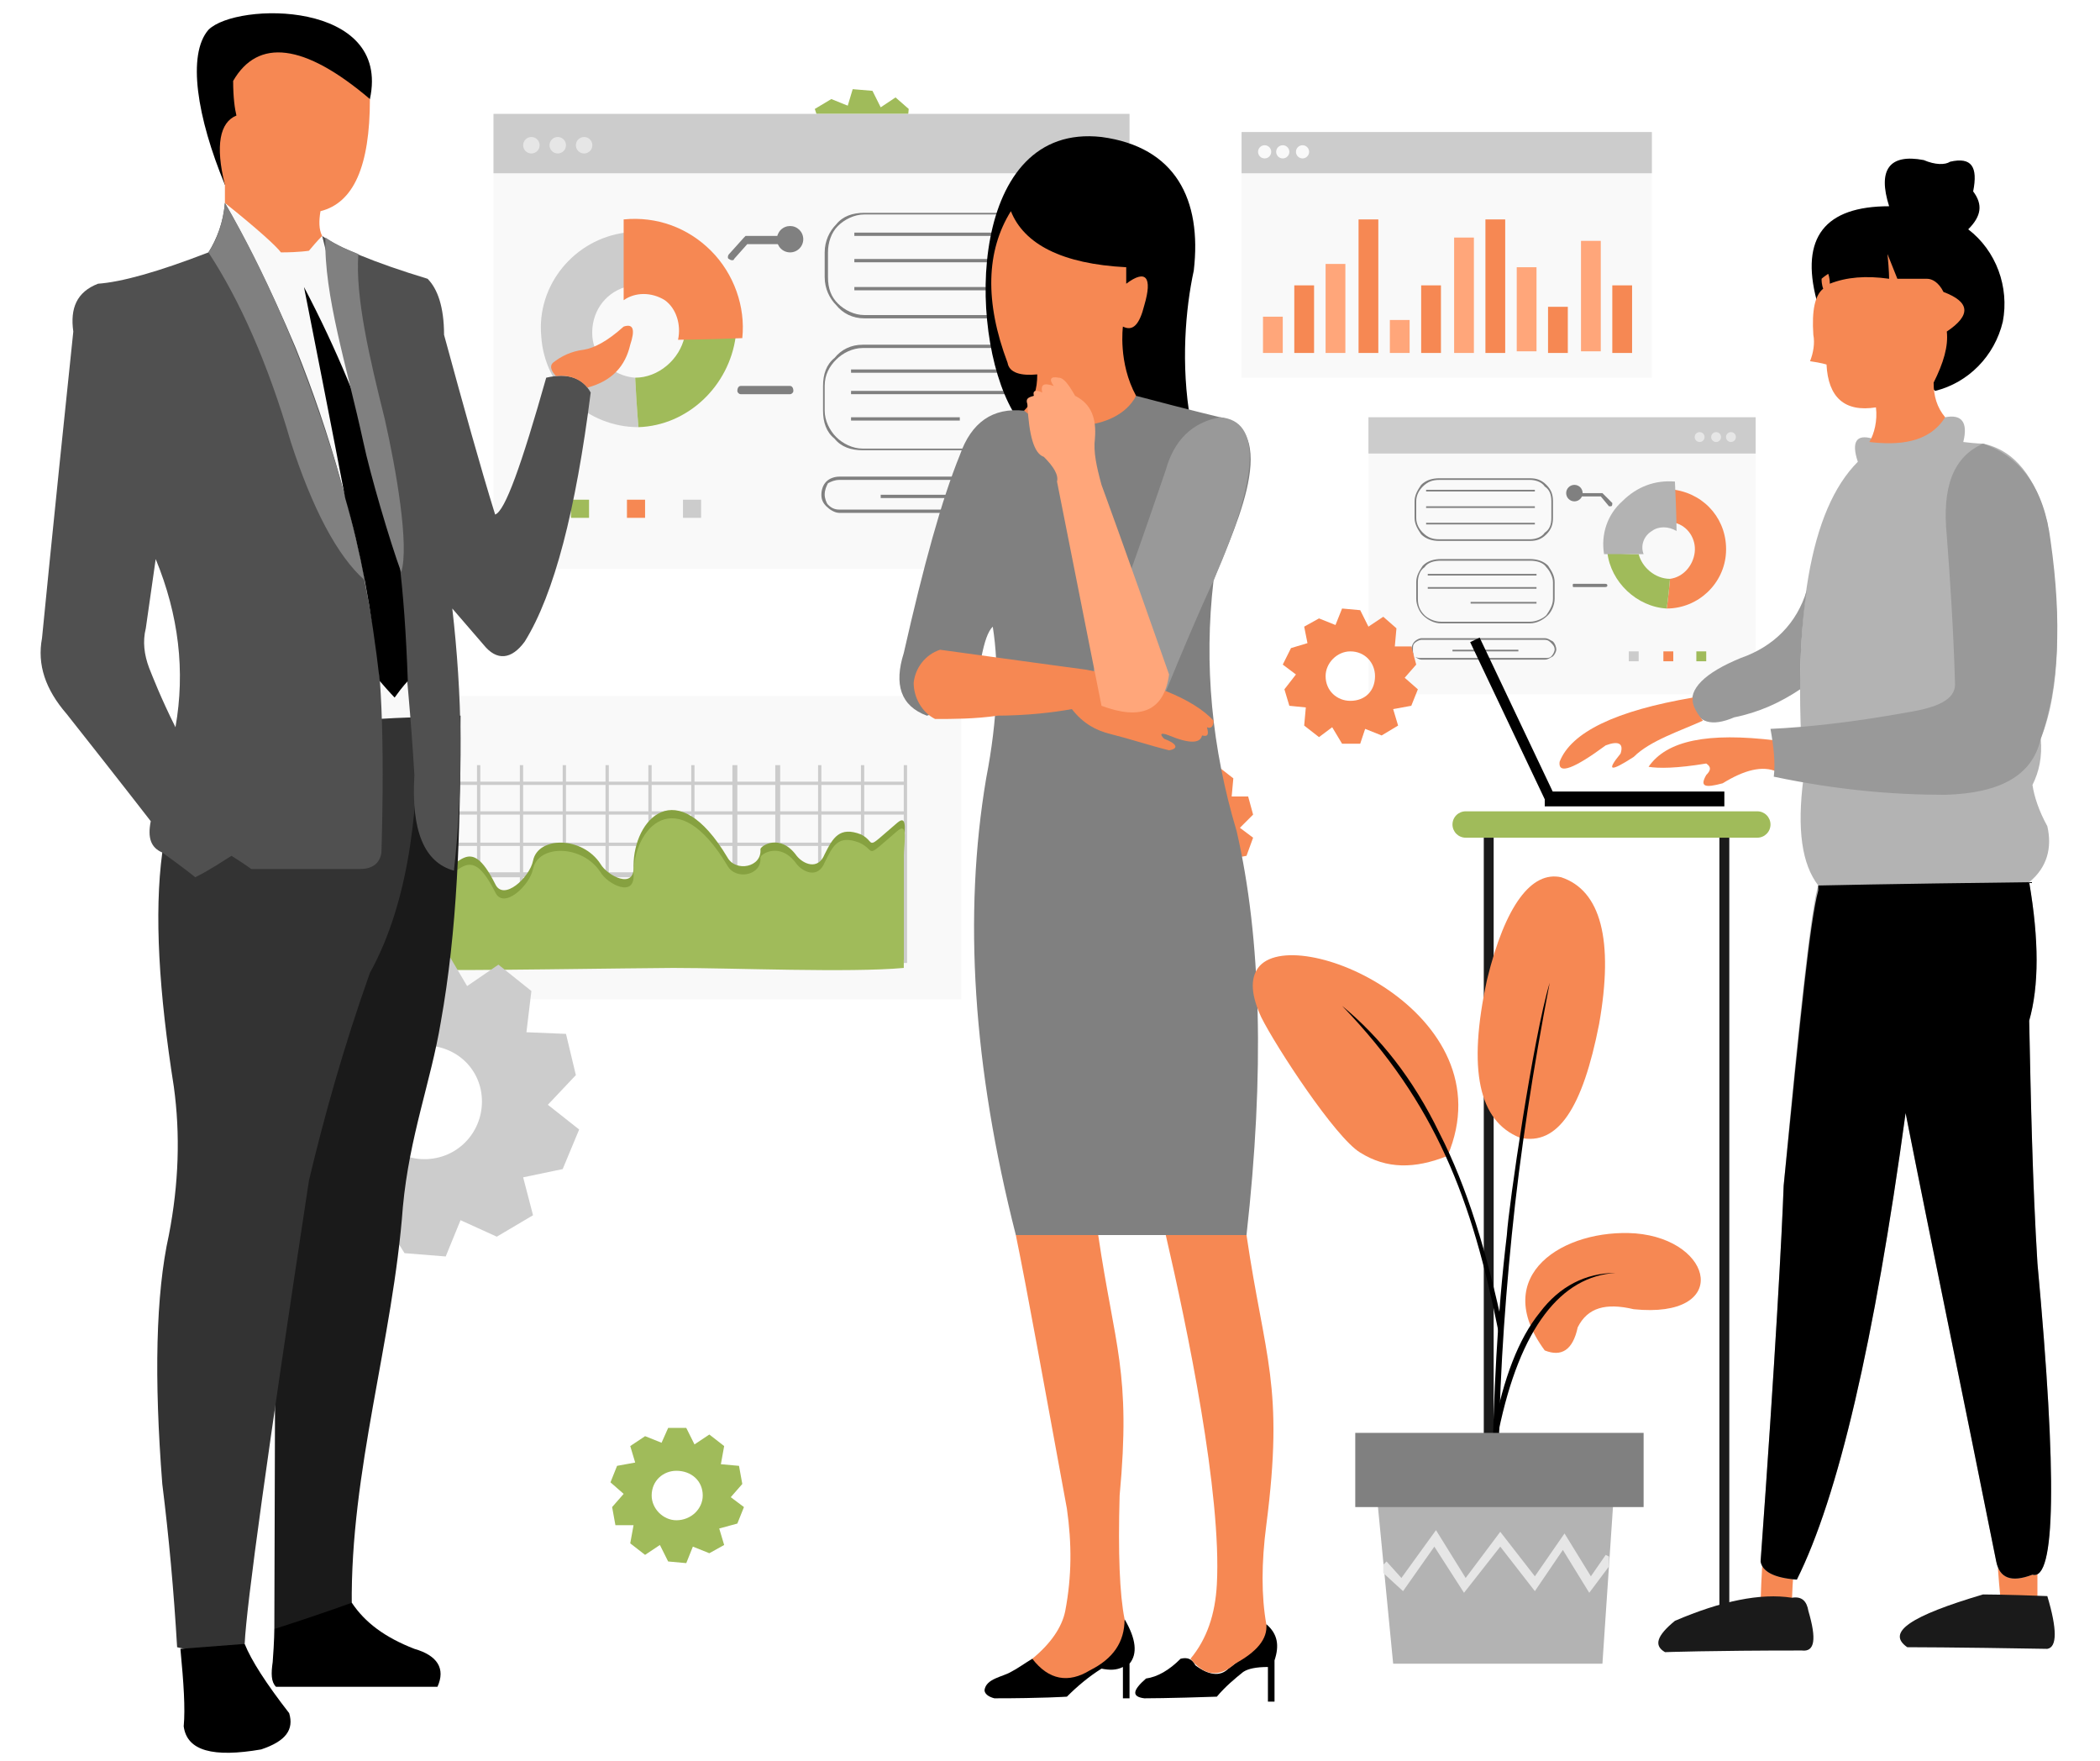 <svg xmlns="http://www.w3.org/2000/svg" xmlns:xlink="http://www.w3.org/1999/xlink" width="940" zoomAndPan="magnify" viewBox="0 0 705 591" height="788" preserveAspectRatio="xMidYMid meet" version="1.0"><path fill="#f9f9f9" d="M 129.715 233.574 L 322.77 233.574 L 322.77 335.398 L 129.715 335.398 Z M 129.715 233.574 " fill-opacity="1" fill-rule="evenodd"/><path fill="#cccccc" d="M 147.414 256.816 L 145.758 256.816 L 145.758 323.223 L 147.414 323.223 L 147.414 314.922 L 160.137 314.922 L 160.137 323.223 L 161.246 323.223 L 161.246 314.922 L 174.52 314.922 L 174.52 323.223 L 175.629 323.223 L 175.629 314.922 L 188.902 314.922 L 188.902 323.223 L 190.012 323.223 L 190.012 314.922 L 203.285 314.922 L 203.285 323.223 L 204.391 323.223 L 204.391 314.922 L 217.668 314.922 L 217.668 323.223 L 218.773 323.223 L 218.773 314.922 L 232.051 314.922 L 232.051 323.223 L 233.156 323.223 L 233.156 314.922 L 245.879 314.922 L 245.879 323.223 L 247.539 323.223 L 247.539 314.922 L 260.262 314.922 L 260.262 323.223 L 261.922 323.223 L 261.922 314.922 L 274.645 314.922 L 274.645 323.223 L 275.75 323.223 L 275.75 314.922 L 289.027 314.922 L 289.027 323.223 L 290.133 323.223 L 290.133 314.922 L 303.41 314.922 L 303.41 323.223 L 304.516 323.223 L 304.516 256.816 L 303.41 256.816 L 303.41 262.352 L 290.133 262.352 L 290.133 256.816 L 289.027 256.816 L 289.027 262.352 L 275.75 262.352 L 275.75 256.816 L 274.645 256.816 L 274.645 262.352 L 261.922 262.352 L 261.922 256.816 L 260.262 256.816 L 260.262 262.352 L 247.539 262.352 L 247.539 256.816 L 245.879 256.816 L 245.879 262.352 L 233.156 262.352 L 233.156 256.816 L 232.051 256.816 L 232.051 262.352 L 218.773 262.352 L 218.773 256.816 L 217.668 256.816 L 217.668 262.352 L 204.391 262.352 L 204.391 256.816 L 203.285 256.816 L 203.285 262.352 L 190.012 262.352 L 190.012 256.816 L 188.902 256.816 L 188.902 262.352 L 175.629 262.352 L 175.629 256.816 L 174.52 256.816 L 174.52 262.352 L 161.246 262.352 L 161.246 256.816 L 160.137 256.816 L 160.137 262.352 L 147.414 262.352 Z M 147.414 313.816 L 147.414 304.41 L 160.137 304.41 L 160.137 313.816 Z M 161.246 313.816 L 161.246 304.41 L 174.52 304.41 L 174.52 313.816 Z M 175.629 313.816 L 175.629 304.41 L 188.902 304.41 L 188.902 313.816 Z M 190.012 313.816 L 190.012 304.41 L 203.285 304.41 L 203.285 313.816 Z M 204.391 313.816 L 204.391 304.41 L 217.668 304.41 L 217.668 313.816 Z M 218.773 313.816 L 218.773 304.41 L 232.051 304.41 L 232.051 313.816 Z M 233.156 313.816 L 233.156 304.41 L 245.879 304.41 L 245.879 313.816 Z M 247.539 313.816 L 247.539 304.41 L 260.262 304.41 L 260.262 313.816 Z M 261.922 313.816 L 261.922 304.41 L 274.645 304.41 L 274.645 313.816 Z M 275.75 313.816 L 275.75 304.41 L 289.027 304.41 L 289.027 313.816 Z M 290.133 313.816 L 290.133 304.41 L 303.41 304.41 L 303.41 313.816 Z M 147.414 303.301 L 147.414 294.449 L 160.137 294.449 L 160.137 303.301 Z M 161.246 303.301 L 161.246 294.449 L 174.52 294.449 L 174.52 303.301 Z M 175.629 303.301 L 175.629 294.449 L 188.902 294.449 L 188.902 303.301 Z M 190.012 303.301 L 190.012 294.449 L 203.285 294.449 L 203.285 303.301 Z M 204.391 303.301 L 204.391 294.449 L 217.668 294.449 L 217.668 303.301 Z M 218.773 303.301 L 218.773 294.449 L 232.051 294.449 L 232.051 303.301 Z M 233.156 303.301 L 233.156 294.449 L 245.879 294.449 L 245.879 303.301 Z M 247.539 303.301 L 247.539 294.449 L 260.262 294.449 L 260.262 303.301 Z M 261.922 303.301 L 261.922 294.449 L 274.645 294.449 L 274.645 303.301 Z M 275.75 303.301 L 275.75 294.449 L 289.027 294.449 L 289.027 303.301 Z M 290.133 303.301 L 290.133 294.449 L 303.41 294.449 L 303.41 303.301 Z M 147.414 292.789 L 147.414 283.934 L 160.137 283.934 L 160.137 292.789 Z M 161.246 292.789 L 161.246 283.934 L 174.52 283.934 L 174.52 292.789 Z M 175.629 292.789 L 175.629 283.934 L 188.902 283.934 L 188.902 292.789 Z M 190.012 292.789 L 190.012 283.934 L 203.285 283.934 L 203.285 292.789 Z M 204.391 292.789 L 204.391 283.934 L 217.668 283.934 L 217.668 292.789 Z M 218.773 292.789 L 218.773 283.934 L 232.051 283.934 L 232.051 292.789 Z M 233.156 292.789 L 233.156 283.934 L 245.879 283.934 L 245.879 292.789 Z M 247.539 292.789 L 247.539 283.934 L 260.262 283.934 L 260.262 292.789 Z M 261.922 292.789 L 261.922 283.934 L 274.645 283.934 L 274.645 292.789 Z M 275.75 292.789 L 275.75 283.934 L 289.027 283.934 L 289.027 292.789 Z M 290.133 292.789 L 290.133 283.934 L 303.41 283.934 L 303.41 292.789 Z M 147.414 282.828 L 147.414 273.418 L 160.137 273.418 L 160.137 282.828 Z M 161.246 282.828 L 161.246 273.418 L 174.52 273.418 L 174.52 282.828 Z M 175.629 282.828 L 175.629 273.418 L 188.902 273.418 L 188.902 282.828 Z M 190.012 282.828 L 190.012 273.418 L 203.285 273.418 L 203.285 282.828 Z M 204.391 282.828 L 204.391 273.418 L 217.668 273.418 L 217.668 282.828 Z M 218.773 282.828 L 218.773 273.418 L 232.051 273.418 L 232.051 282.828 Z M 233.156 282.828 L 233.156 273.418 L 245.879 273.418 L 245.879 282.828 Z M 247.539 282.828 L 247.539 273.418 L 260.262 273.418 L 260.262 282.828 Z M 261.922 282.828 L 261.922 273.418 L 274.645 273.418 L 274.645 282.828 Z M 275.75 282.828 L 275.75 273.418 L 289.027 273.418 L 289.027 282.828 Z M 290.133 282.828 L 290.133 273.418 L 303.41 273.418 L 303.41 282.828 Z M 147.414 272.312 L 147.414 263.457 L 160.137 263.457 L 160.137 272.312 Z M 161.246 272.312 L 161.246 263.457 L 174.52 263.457 L 174.52 272.312 Z M 175.629 272.312 L 175.629 263.457 L 188.902 263.457 L 188.902 272.312 Z M 190.008 272.312 L 190.008 263.457 L 203.285 263.457 L 203.285 272.312 Z M 204.391 272.312 L 204.391 263.457 L 217.668 263.457 L 217.668 272.312 Z M 218.773 272.312 L 218.773 263.457 L 232.051 263.457 L 232.051 272.312 Z M 233.156 272.312 L 233.156 263.457 L 245.879 263.457 L 245.879 272.312 Z M 247.539 272.312 L 247.539 263.457 L 260.262 263.457 L 260.262 272.312 Z M 261.922 272.312 L 261.922 263.457 L 274.645 263.457 L 274.645 272.312 Z M 275.75 272.312 L 275.75 263.457 L 289.027 263.457 L 289.027 272.312 Z M 290.133 272.312 L 290.133 263.457 L 303.41 263.457 L 303.41 272.312 Z M 290.133 272.312 " fill-opacity="1" fill-rule="evenodd"/><path fill="#86a140" d="M 146.309 292.789 C 154.055 292.234 157.371 278.953 166.223 296.66 C 168.988 302.75 177.84 294.449 178.945 288.914 C 180.605 280.613 195.543 280.613 201.625 290.02 C 203.84 293.895 213.242 298.875 212.691 290.574 C 212.691 275.078 227.074 259.031 244.223 287.809 C 246.988 292.789 255.836 291.129 255.285 285.039 C 255.285 283.934 261.922 279.508 267.453 287.254 C 269.668 290.02 274.645 292.234 276.859 286.699 C 279.625 281.168 281.836 277.293 289.027 280.059 C 294.559 282.828 289.582 286.148 301.199 276.188 C 305.07 272.867 303.41 280.059 303.41 285.039 C 303.41 287.809 303.41 321.562 303.41 322.117 C 285.156 323.777 246.434 322.117 225.965 322.117 C 216.562 322.117 146.309 323.223 146.309 322.672 C 146.309 315.477 146.309 306.07 146.309 292.789 Z M 146.309 292.789 " fill-opacity="1" fill-rule="evenodd"/><path fill="#a0bb5a" d="M 146.309 295.555 C 154.055 295 157.371 281.719 166.223 299.43 C 168.988 305.516 177.84 297.215 178.945 291.68 C 180.605 283.379 195.543 283.379 201.625 292.789 C 203.84 296.66 213.242 301.641 212.691 293.34 C 212.691 277.848 227.074 261.797 244.223 290.574 C 246.988 295.555 255.836 293.895 255.285 287.809 C 255.285 286.699 261.922 282.273 267.453 290.02 C 269.668 292.789 274.645 295 276.859 289.469 C 279.625 283.934 281.285 280.059 288.477 282.828 C 294.559 285.594 289.582 288.914 301.199 278.953 C 305.07 275.633 303.41 282.828 303.41 287.809 C 303.41 290.574 303.41 324.332 303.41 324.883 C 285.156 326.543 246.434 324.883 225.965 324.883 C 216.562 324.883 146.309 325.992 146.309 325.438 C 146.309 318.242 146.309 308.836 146.309 295.555 Z M 146.309 295.555 " fill-opacity="1" fill-rule="evenodd"/><path fill="#a0bb5a" d="M 292.898 30.484 L 295.664 36.02 L 300.645 32.699 L 305.07 36.57 L 304.516 42.66 L 310.047 42.66 L 311.707 48.746 L 307.836 53.172 L 312.262 57.047 L 310.047 62.582 L 303.965 63.688 L 305.625 69.223 L 300.09 72.543 L 294.559 70.328 L 292.898 75.309 L 286.262 75.309 L 283.496 69.773 L 278.52 73.094 L 274.094 69.223 L 274.645 63.133 L 269.113 62.582 L 267.453 57.047 L 271.328 52.066 L 266.902 48.746 L 269.113 43.211 L 275.199 41.551 L 273.539 36.57 L 279.07 33.25 L 284.602 35.465 L 286.262 29.93 Z M 289.582 44.32 C 294.008 44.32 297.879 48.191 297.879 52.621 C 297.879 57.602 294.008 61.473 289.582 61.473 C 285.156 61.473 281.285 57.602 281.285 52.621 C 281.285 48.191 285.156 44.32 289.582 44.32 Z M 289.582 44.32 " fill-opacity="1" fill-rule="evenodd"/><path fill="#a0bb5a" d="M 230.391 479.277 L 233.156 484.812 L 238.137 481.492 L 243.113 485.363 L 242.008 491.453 L 248.094 492.004 L 249.199 498.094 L 245.328 502.52 L 249.754 505.84 L 247.539 511.375 L 241.453 513.035 L 243.113 518.566 L 238.137 521.336 L 232.605 519.121 L 230.391 524.656 L 224.305 524.102 L 221.539 518.566 L 216.562 521.887 L 211.582 518.016 L 212.691 511.926 L 206.605 511.926 L 205.5 505.84 L 209.371 501.414 L 204.945 497.539 L 207.16 492.004 L 213.242 490.898 L 211.582 485.363 L 216.562 482.043 L 222.094 484.258 L 224.309 479.277 Z M 227.074 493.664 C 232.051 493.664 235.922 496.984 235.922 501.965 C 235.922 506.395 232.051 510.266 227.074 510.266 C 222.648 510.266 218.773 506.395 218.773 501.965 C 218.773 496.984 222.648 493.664 227.074 493.664 Z M 227.074 493.664 " fill-opacity="1" fill-rule="evenodd"/><path fill="#f9f9f9" d="M 459.406 140.055 L 589.402 140.055 L 589.402 233.023 L 459.406 233.023 Z M 459.406 140.055 " fill-opacity="1" fill-rule="evenodd"/><path fill="#cccccc" d="M 459.406 140.055 L 589.402 140.055 L 589.402 152.227 L 459.406 152.227 Z M 459.406 140.055 " fill-opacity="1" fill-rule="evenodd"/><path fill="#e6e6e6" d="M 582.762 146.695 C 582.762 146.914 582.719 147.125 582.637 147.328 C 582.551 147.531 582.434 147.711 582.277 147.867 C 582.121 148.023 581.941 148.145 581.738 148.227 C 581.535 148.312 581.324 148.355 581.102 148.355 C 580.883 148.355 580.672 148.312 580.469 148.227 C 580.266 148.145 580.086 148.023 579.93 147.867 C 579.773 147.711 579.652 147.531 579.57 147.328 C 579.484 147.125 579.445 146.914 579.445 146.695 C 579.445 146.473 579.484 146.262 579.57 146.059 C 579.652 145.855 579.773 145.676 579.93 145.52 C 580.086 145.363 580.266 145.246 580.469 145.16 C 580.672 145.078 580.883 145.035 581.102 145.035 C 581.324 145.035 581.535 145.078 581.738 145.16 C 581.941 145.246 582.121 145.363 582.277 145.52 C 582.434 145.676 582.551 145.855 582.637 146.059 C 582.719 146.262 582.762 146.473 582.762 146.695 Z M 582.762 146.695 " fill-opacity="1" fill-rule="nonzero"/><path fill="#e6e6e6" d="M 577.785 146.695 C 577.785 146.914 577.742 147.125 577.656 147.328 C 577.574 147.531 577.453 147.711 577.297 147.867 C 577.141 148.023 576.965 148.145 576.758 148.227 C 576.555 148.312 576.344 148.355 576.125 148.355 C 575.906 148.355 575.691 148.312 575.488 148.227 C 575.285 148.145 575.105 148.023 574.949 147.867 C 574.797 147.711 574.676 147.531 574.59 147.328 C 574.508 147.125 574.465 146.914 574.465 146.695 C 574.465 146.473 574.508 146.262 574.59 146.059 C 574.676 145.855 574.797 145.676 574.949 145.52 C 575.105 145.363 575.285 145.246 575.488 145.16 C 575.691 145.078 575.906 145.035 576.125 145.035 C 576.344 145.035 576.555 145.078 576.758 145.16 C 576.965 145.246 577.141 145.363 577.297 145.52 C 577.453 145.676 577.574 145.855 577.656 146.059 C 577.742 146.262 577.785 146.473 577.785 146.695 Z M 577.785 146.695 " fill-opacity="1" fill-rule="nonzero"/><path fill="#e6e6e6" d="M 572.254 146.695 C 572.254 146.914 572.211 147.125 572.125 147.328 C 572.043 147.531 571.922 147.711 571.766 147.867 C 571.609 148.023 571.43 148.145 571.227 148.227 C 571.023 148.312 570.812 148.355 570.594 148.355 C 570.371 148.355 570.16 148.312 569.957 148.227 C 569.754 148.145 569.574 148.023 569.418 147.867 C 569.266 147.711 569.145 147.531 569.059 147.328 C 568.977 147.125 568.934 146.914 568.934 146.695 C 568.934 146.473 568.977 146.262 569.059 146.059 C 569.145 145.855 569.266 145.676 569.418 145.52 C 569.574 145.363 569.754 145.246 569.957 145.16 C 570.16 145.078 570.371 145.035 570.594 145.035 C 570.812 145.035 571.023 145.078 571.227 145.16 C 571.43 145.246 571.609 145.363 571.766 145.52 C 571.922 145.676 572.043 145.855 572.125 146.059 C 572.211 146.262 572.254 146.473 572.254 146.695 Z M 572.254 146.695 " fill-opacity="1" fill-rule="nonzero"/><path fill="#f68853" d="M 560.637 194.285 C 560.082 200.926 559.531 204.246 559.531 204.246 C 570.039 204.246 578.891 195.945 579.445 185.43 C 579.996 174.918 572.805 166.062 562.297 164.402 C 562.297 171.598 562.297 175.469 562.297 175.469 C 566.723 176.578 569.488 181.004 568.934 185.43 C 568.379 189.859 565.062 193.73 560.637 194.285 Z M 560.637 194.285 " fill-opacity="1" fill-rule="evenodd"/><path fill="#a0bb5a" d="M 560.637 194.285 C 560.082 200.926 559.531 204.246 559.531 204.246 C 549.574 203.691 540.723 195.391 539.617 185.43 C 541.273 185.43 541.828 185.984 550.125 185.984 C 551.23 190.41 555.656 194.285 560.637 194.285 Z M 560.637 194.285 " fill-opacity="1" fill-rule="evenodd"/><path fill="#b3b3b3" d="M 551.785 185.984 C 550.68 183.219 551.785 179.898 554.551 178.238 C 556.762 176.578 560.082 176.578 562.848 178.238 C 562.848 178.238 562.848 172.703 562.297 161.637 C 555.656 161.082 549.574 163.297 544.594 168.277 C 539.617 172.703 537.402 179.344 538.508 185.984 C 547.359 185.984 551.785 185.984 551.785 185.984 Z M 551.785 185.984 " fill-opacity="1" fill-rule="evenodd"/><path fill="#808080" d="M 540.168 169.938 C 540.168 169.938 540.723 169.938 540.723 169.938 C 541.273 169.938 541.273 169.383 541.273 168.828 L 537.957 165.508 C 537.957 165.508 537.957 165.508 537.402 165.508 L 528 165.508 C 527.445 165.508 527.445 165.508 527.445 166.062 C 527.445 166.617 527.445 166.617 528 166.617 L 537.402 166.617 Z M 540.168 169.938 " fill-opacity="1" fill-rule="nonzero"/><path fill="#808080" d="M 538.508 197.051 C 539.062 197.051 539.613 197.051 539.613 196.5 C 539.613 195.945 539.062 195.945 538.508 195.945 L 528.551 195.945 C 528 195.945 528 195.945 528 196.5 C 528 197.051 528 197.051 528.551 197.051 Z M 538.508 197.051 " fill-opacity="1" fill-rule="nonzero"/><path fill="#808080" d="M 513.617 160.527 L 483.191 160.527 C 480.98 160.527 478.766 161.082 477.105 162.742 C 476 164.402 474.895 166.062 474.895 168.277 L 474.895 173.809 C 474.895 176.023 476 177.684 477.105 179.344 C 478.766 181.004 480.98 181.559 483.191 181.559 L 513.617 181.559 C 515.828 181.559 517.488 181.004 519.148 179.344 C 520.809 177.684 521.359 176.023 521.359 173.809 L 521.359 168.277 C 521.359 166.062 520.809 164.402 519.148 162.742 C 517.488 161.082 515.828 160.527 513.617 160.527 Z M 483.191 161.082 L 513.617 161.082 C 515.277 161.082 517.488 161.637 518.594 163.297 C 520.254 164.402 520.809 166.062 520.809 168.277 L 520.809 173.809 C 520.809 176.023 520.254 177.684 518.594 178.789 C 517.488 180.449 515.277 181.004 513.617 181.004 L 483.191 181.004 C 480.98 181.004 479.32 180.449 477.66 178.789 C 476.555 177.684 475.445 176.023 475.445 173.809 L 475.445 168.277 C 475.445 166.062 476.555 164.402 477.66 163.297 C 479.32 161.637 480.98 161.082 483.191 161.082 Z M 483.191 161.082 " fill-opacity="1" fill-rule="nonzero"/><path fill="#808080" d="M 513.617 187.645 L 483.746 187.645 C 481.531 187.645 479.32 188.199 477.66 189.859 C 476.555 191.52 475.445 193.18 475.445 195.391 L 475.445 200.926 C 475.445 203.141 476.555 205.352 477.66 206.461 C 479.32 208.121 481.531 209.227 483.746 209.227 L 513.617 209.227 C 515.828 209.227 518.043 208.121 519.699 206.461 C 520.809 205.352 521.914 203.141 521.914 200.926 L 521.914 195.391 C 521.914 193.18 520.809 191.52 519.699 189.859 C 518.043 188.199 515.828 187.645 513.617 187.645 Z M 483.746 188.199 L 513.617 188.199 C 515.828 188.199 518.043 188.75 519.148 190.41 C 520.254 191.52 521.359 193.73 521.359 195.391 L 521.359 200.926 C 521.359 203.141 520.254 204.801 519.148 206.461 C 518.043 207.566 515.828 208.672 513.617 208.672 L 483.746 208.672 C 481.531 208.672 479.32 207.566 478.215 206.461 C 476.555 204.801 476 203.141 476 200.926 L 476 195.391 C 476 193.73 476.555 191.52 478.215 190.41 C 479.32 188.75 481.531 188.199 483.746 188.199 Z M 483.746 188.199 " fill-opacity="1" fill-rule="nonzero"/><path fill="#808080" d="M 518.594 214.207 L 477.105 214.207 C 476.555 214.207 475.445 214.762 474.895 215.312 C 474.34 215.867 473.789 216.973 473.789 218.082 C 473.789 218.633 474.34 219.742 474.895 220.293 C 475.445 220.848 476.555 221.402 477.105 221.402 L 518.594 221.402 C 519.699 221.402 520.254 220.848 521.359 220.293 C 521.914 219.742 522.469 218.633 522.469 218.082 C 522.469 216.973 521.914 215.867 521.359 215.312 C 520.254 214.762 519.699 214.207 518.594 214.207 Z M 477.105 214.762 L 518.594 214.762 C 519.699 214.762 520.254 215.312 520.809 215.867 C 521.359 216.422 521.914 216.973 521.914 218.082 C 521.914 218.633 521.359 219.742 520.809 220.293 C 520.254 220.848 519.699 220.848 518.594 220.848 L 477.105 220.848 C 476.555 220.848 475.445 220.848 474.895 220.293 C 474.34 219.742 474.34 218.633 474.34 218.082 C 474.34 216.973 474.34 216.422 474.895 215.867 C 475.445 215.312 476.555 214.762 477.105 214.762 Z M 477.105 214.762 " fill-opacity="1" fill-rule="nonzero"/><path fill="#a0bb5a" d="M 569.488 218.633 L 572.805 218.633 L 572.805 221.953 L 569.488 221.953 Z M 569.488 218.633 " fill-opacity="1" fill-rule="evenodd"/><path fill="#f68853" d="M 558.422 218.633 L 561.742 218.633 L 561.742 221.953 L 558.422 221.953 Z M 558.422 218.633 " fill-opacity="1" fill-rule="evenodd"/><path fill="#cccccc" d="M 546.805 218.633 L 550.125 218.633 L 550.125 221.953 L 546.805 221.953 Z M 546.805 218.633 " fill-opacity="1" fill-rule="evenodd"/><path fill="#808080" d="M 531.316 165.508 C 531.316 165.875 531.246 166.23 531.105 166.566 C 530.965 166.906 530.766 167.207 530.508 167.465 C 530.25 167.727 529.949 167.926 529.609 168.066 C 529.27 168.207 528.918 168.277 528.551 168.277 C 528.184 168.277 527.832 168.207 527.492 168.066 C 527.156 167.926 526.855 167.727 526.598 167.465 C 526.336 167.207 526.137 166.906 525.996 166.566 C 525.855 166.23 525.785 165.875 525.785 165.508 C 525.785 165.141 525.855 164.789 525.996 164.449 C 526.137 164.113 526.336 163.812 526.598 163.555 C 526.855 163.293 527.156 163.094 527.492 162.953 C 527.832 162.812 528.184 162.742 528.551 162.742 C 528.918 162.742 529.27 162.812 529.609 162.953 C 529.949 163.094 530.25 163.293 530.508 163.555 C 530.766 163.812 530.965 164.113 531.105 164.449 C 531.246 164.789 531.316 165.141 531.316 165.508 Z M 531.316 165.508 " fill-opacity="1" fill-rule="nonzero"/><path fill="#808080" d="M 478.766 164.402 L 515.277 164.402 L 515.277 164.957 L 478.766 164.957 Z M 478.766 164.402 " fill-opacity="1" fill-rule="evenodd"/><path fill="#808080" d="M 478.766 169.938 L 515.277 169.938 L 515.277 170.488 L 478.766 170.488 Z M 478.766 169.938 " fill-opacity="1" fill-rule="evenodd"/><path fill="#808080" d="M 478.766 175.469 L 515.277 175.469 L 515.277 176.023 L 478.766 176.023 Z M 478.766 175.469 " fill-opacity="1" fill-rule="evenodd"/><path fill="#808080" d="M 479.32 192.625 L 515.828 192.625 L 515.828 193.18 L 479.32 193.18 Z M 479.32 192.625 " fill-opacity="1" fill-rule="evenodd"/><path fill="#808080" d="M 479.32 197.051 L 515.828 197.051 L 515.828 197.605 L 479.32 197.605 Z M 479.32 197.051 " fill-opacity="1" fill-rule="evenodd"/><path fill="#808080" d="M 493.703 202.031 L 515.828 202.031 L 515.828 202.586 L 493.703 202.586 Z M 493.703 202.031 " fill-opacity="1" fill-rule="evenodd"/><path fill="#808080" d="M 487.617 218.082 L 509.742 218.082 L 509.742 218.633 L 487.617 218.633 Z M 487.617 218.082 " fill-opacity="1" fill-rule="evenodd"/><path fill="#f9f9f9" d="M 165.672 38.23 L 379.195 38.23 L 379.195 190.965 L 165.672 190.965 Z M 165.672 38.23 " fill-opacity="1" fill-rule="evenodd"/><path fill="#cccccc" d="M 165.672 38.23 L 379.195 38.23 L 379.195 58.152 L 165.672 58.152 Z M 165.672 38.23 " fill-opacity="1" fill-rule="evenodd"/><path fill="#e6e6e6" d="M 181.16 48.746 C 181.16 49.113 181.09 49.465 180.949 49.805 C 180.809 50.145 180.609 50.441 180.348 50.703 C 180.09 50.961 179.789 51.16 179.453 51.301 C 179.113 51.441 178.762 51.512 178.395 51.512 C 178.027 51.512 177.672 51.441 177.336 51.301 C 176.996 51.16 176.695 50.961 176.438 50.703 C 176.18 50.441 175.977 50.145 175.84 49.805 C 175.699 49.465 175.629 49.113 175.629 48.746 C 175.629 48.379 175.699 48.027 175.84 47.688 C 175.977 47.348 176.18 47.047 176.438 46.789 C 176.695 46.531 176.996 46.328 177.336 46.188 C 177.672 46.051 178.027 45.98 178.395 45.98 C 178.762 45.98 179.113 46.051 179.453 46.188 C 179.789 46.328 180.09 46.531 180.348 46.789 C 180.609 47.047 180.809 47.348 180.949 47.688 C 181.09 48.027 181.16 48.379 181.16 48.746 Z M 181.16 48.746 " fill-opacity="1" fill-rule="nonzero"/><path fill="#e6e6e6" d="M 190.012 48.746 C 190.012 49.113 189.941 49.465 189.801 49.805 C 189.66 50.145 189.461 50.441 189.199 50.703 C 188.941 50.961 188.641 51.16 188.301 51.301 C 187.965 51.441 187.609 51.512 187.242 51.512 C 186.879 51.512 186.523 51.441 186.188 51.301 C 185.848 51.16 185.547 50.961 185.289 50.703 C 185.027 50.441 184.828 50.145 184.688 49.805 C 184.547 49.465 184.477 49.113 184.477 48.746 C 184.477 48.379 184.547 48.027 184.688 47.688 C 184.828 47.348 185.027 47.047 185.289 46.789 C 185.547 46.531 185.848 46.328 186.188 46.188 C 186.523 46.051 186.879 45.98 187.242 45.98 C 187.609 45.98 187.965 46.051 188.301 46.188 C 188.641 46.328 188.941 46.531 189.199 46.789 C 189.461 47.047 189.66 47.348 189.801 47.688 C 189.941 48.027 190.012 48.379 190.012 48.746 Z M 190.012 48.746 " fill-opacity="1" fill-rule="nonzero"/><path fill="#e6e6e6" d="M 198.859 48.746 C 198.859 49.113 198.789 49.465 198.648 49.805 C 198.508 50.145 198.309 50.441 198.051 50.703 C 197.793 50.961 197.492 51.16 197.152 51.301 C 196.812 51.441 196.461 51.512 196.094 51.512 C 195.727 51.512 195.375 51.441 195.035 51.301 C 194.699 51.16 194.398 50.961 194.141 50.703 C 193.879 50.441 193.68 50.145 193.539 49.805 C 193.398 49.465 193.328 49.113 193.328 48.746 C 193.328 48.379 193.398 48.027 193.539 47.688 C 193.68 47.348 193.879 47.047 194.141 46.789 C 194.398 46.531 194.699 46.328 195.035 46.188 C 195.375 46.051 195.727 45.98 196.094 45.98 C 196.461 45.98 196.812 46.051 197.152 46.188 C 197.492 46.328 197.793 46.531 198.051 46.789 C 198.309 47.047 198.508 47.348 198.648 47.688 C 198.789 48.027 198.859 48.379 198.859 48.746 Z M 198.859 48.746 " fill-opacity="1" fill-rule="nonzero"/><path fill="#cccccc" d="M 213.242 126.773 C 213.797 137.84 214.348 143.375 214.348 143.375 C 197.199 143.375 182.82 130.094 181.711 112.938 C 180.055 95.781 192.777 80.289 209.926 78.074 C 209.926 90.25 209.926 96.336 209.926 96.336 C 202.734 98.551 198.309 105.191 198.859 112.938 C 199.414 120.133 205.5 126.219 213.242 126.773 Z M 213.242 126.773 " fill-opacity="1" fill-rule="evenodd"/><path fill="#a0bb5a" d="M 213.242 126.773 C 213.797 137.84 214.348 143.375 214.348 143.375 C 230.945 142.82 244.773 129.539 246.988 112.938 C 244.223 112.938 243.668 112.938 229.84 112.938 C 228.18 120.684 220.988 126.773 213.242 126.773 Z M 213.242 126.773 " fill-opacity="1" fill-rule="evenodd"/><path fill="#f68853" d="M 227.625 114.043 C 228.73 109.062 227.074 103.531 223.199 100.762 C 218.773 97.996 213.242 97.996 209.371 100.762 C 209.371 100.762 209.371 91.355 209.371 73.648 C 220.434 72.543 230.945 76.414 238.688 84.164 C 246.434 91.91 250.305 102.977 249.199 113.492 C 234.816 114.043 227.625 114.043 227.625 114.043 Z M 227.625 114.043 " fill-opacity="1" fill-rule="evenodd"/><path fill="#808080" d="M 246.434 86.93 C 246.434 87.484 245.328 87.484 244.773 86.93 C 244.223 86.93 244.223 85.824 244.773 85.27 L 249.754 79.734 C 249.754 79.734 250.305 79.184 250.305 79.184 L 266.348 79.184 C 266.902 79.184 267.453 79.734 267.453 80.844 C 267.453 81.395 266.902 81.949 266.348 81.949 L 250.859 81.949 Z M 246.434 86.93 " fill-opacity="1" fill-rule="nonzero"/><path fill="#808080" d="M 248.645 132.305 C 248.094 132.305 247.539 131.754 247.539 131.199 C 247.539 130.094 248.094 129.539 248.645 129.539 L 265.242 129.539 C 265.793 129.539 266.348 130.094 266.348 131.199 C 266.348 131.754 265.793 132.305 265.242 132.305 Z M 248.645 132.305 " fill-opacity="1" fill-rule="nonzero"/><path fill="#808080" d="M 290.133 71.434 L 339.918 71.434 C 343.793 71.434 347.109 72.543 349.324 75.309 C 352.09 77.523 353.195 80.844 353.195 84.715 L 353.195 93.016 C 353.195 96.891 352.09 100.211 349.324 102.422 C 347.109 105.191 343.793 106.852 339.918 106.852 L 290.133 106.852 C 286.262 106.852 282.941 105.191 280.73 102.422 C 278.52 100.211 276.859 96.891 276.859 93.016 L 276.859 84.715 C 276.859 80.844 278.52 77.523 280.73 75.309 C 282.941 72.543 286.262 71.434 290.133 71.434 Z M 339.918 71.988 L 290.133 71.988 C 286.816 71.988 283.496 73.648 281.285 75.863 C 279.07 78.074 277.965 81.395 277.965 84.715 L 277.965 93.016 C 277.965 96.891 279.07 99.656 281.285 101.871 C 283.496 104.082 286.816 105.742 290.133 105.742 L 339.918 105.742 C 343.238 105.742 346.559 104.082 348.77 101.871 C 350.984 99.656 352.645 96.891 352.645 93.016 L 352.645 84.715 C 352.645 81.395 350.984 78.074 348.77 75.863 C 346.559 73.648 343.238 71.988 339.918 71.988 Z M 339.918 71.988 " fill-opacity="1" fill-rule="nonzero"/><path fill="#808080" d="M 289.582 115.703 L 339.367 115.703 C 343.238 115.703 346.559 117.363 348.77 120.133 C 350.984 122.344 352.645 125.664 352.645 129.539 L 352.645 137.84 C 352.645 141.715 350.984 145.035 348.77 147.246 C 346.559 150.016 343.238 151.121 339.367 151.121 L 289.582 151.121 C 285.707 151.121 282.391 150.016 280.176 147.246 C 277.41 145.035 276.305 141.715 276.305 137.84 L 276.305 129.539 C 276.305 125.664 277.41 122.344 280.176 120.133 C 282.391 117.363 285.707 115.703 289.582 115.703 Z M 339.367 116.812 L 289.582 116.812 C 286.262 116.812 282.941 118.473 280.73 120.684 C 278.52 122.898 276.859 125.664 276.859 129.539 L 276.859 137.84 C 276.859 141.16 278.52 144.48 280.73 146.695 C 282.941 148.906 286.262 150.566 289.582 150.566 L 339.367 150.566 C 342.688 150.566 346.004 148.906 348.219 146.695 C 350.43 144.48 351.535 141.16 351.535 137.84 L 351.535 129.539 C 351.535 125.664 350.43 122.898 348.219 120.684 C 346.004 118.473 342.688 116.812 339.367 116.812 Z M 339.367 116.812 " fill-opacity="1" fill-rule="nonzero"/><path fill="#808080" d="M 281.836 159.977 L 349.324 159.977 C 350.984 159.977 352.645 160.527 353.75 161.637 C 354.855 162.742 355.41 164.402 355.41 166.062 C 355.41 167.723 354.855 168.828 353.75 169.938 C 352.645 171.043 350.984 172.148 349.324 172.148 L 281.836 172.148 C 280.176 172.148 278.52 171.043 277.41 169.938 C 276.305 168.828 275.75 167.723 275.75 166.062 C 275.75 164.402 276.305 162.742 277.41 161.637 C 278.52 160.527 280.176 159.977 281.836 159.977 Z M 349.324 161.082 L 281.836 161.082 C 280.176 161.082 279.07 161.637 277.965 162.188 C 277.41 163.297 276.859 164.402 276.859 166.062 C 276.859 167.168 277.41 168.828 277.965 169.383 C 279.07 170.488 280.176 171.043 281.836 171.043 L 349.324 171.043 C 350.984 171.043 352.09 170.488 353.195 169.383 C 353.75 168.828 354.301 167.168 354.301 166.062 C 354.301 164.402 353.75 163.297 353.195 162.188 C 352.09 161.637 350.984 161.082 349.324 161.082 Z M 349.324 161.082 " fill-opacity="1" fill-rule="nonzero"/><path fill="#a0bb5a" d="M 191.668 167.723 L 197.754 167.723 L 197.754 173.809 L 191.668 173.809 Z M 191.668 167.723 " fill-opacity="1" fill-rule="evenodd"/><path fill="#f68853" d="M 210.477 167.723 L 216.562 167.723 L 216.562 173.809 L 210.477 173.809 Z M 210.477 167.723 " fill-opacity="1" fill-rule="evenodd"/><path fill="#cccccc" d="M 229.285 167.723 L 235.371 167.723 L 235.371 173.809 L 229.285 173.809 Z M 229.285 167.723 " fill-opacity="1" fill-rule="evenodd"/><path fill="#808080" d="M 269.668 80.289 C 269.668 80.578 269.637 80.867 269.582 81.152 C 269.523 81.438 269.441 81.715 269.328 81.984 C 269.219 82.25 269.082 82.508 268.922 82.746 C 268.758 82.988 268.574 83.215 268.371 83.418 C 268.164 83.625 267.941 83.809 267.699 83.969 C 267.457 84.133 267.203 84.266 266.934 84.379 C 266.668 84.488 266.391 84.574 266.105 84.629 C 265.82 84.688 265.531 84.715 265.242 84.715 C 264.949 84.715 264.664 84.688 264.379 84.629 C 264.094 84.574 263.816 84.488 263.547 84.379 C 263.281 84.266 263.023 84.133 262.781 83.969 C 262.543 83.809 262.316 83.625 262.113 83.418 C 261.906 83.215 261.723 82.988 261.562 82.746 C 261.402 82.508 261.266 82.25 261.152 81.984 C 261.043 81.715 260.957 81.438 260.902 81.152 C 260.844 80.867 260.816 80.578 260.816 80.289 C 260.816 79.996 260.844 79.711 260.902 79.426 C 260.957 79.141 261.043 78.863 261.152 78.594 C 261.266 78.324 261.402 78.07 261.562 77.828 C 261.723 77.586 261.906 77.363 262.113 77.156 C 262.316 76.953 262.543 76.77 262.781 76.609 C 263.023 76.445 263.281 76.309 263.547 76.199 C 263.816 76.086 264.094 76.004 264.379 75.945 C 264.664 75.891 264.949 75.863 265.242 75.863 C 265.531 75.863 265.82 75.891 266.105 75.945 C 266.391 76.004 266.668 76.086 266.934 76.199 C 267.203 76.309 267.457 76.445 267.699 76.609 C 267.941 76.77 268.164 76.953 268.371 77.156 C 268.574 77.363 268.758 77.586 268.922 77.828 C 269.082 78.07 269.219 78.324 269.328 78.594 C 269.441 78.863 269.523 79.141 269.582 79.426 C 269.637 79.711 269.668 79.996 269.668 80.289 Z M 269.668 80.289 " fill-opacity="1" fill-rule="nonzero"/><path fill="#808080" d="M 286.816 78.074 L 347.109 78.074 L 347.109 79.184 L 286.816 79.184 Z M 286.816 78.074 " fill-opacity="1" fill-rule="evenodd"/><path fill="#808080" d="M 286.816 86.93 L 347.109 86.93 L 347.109 88.035 L 286.816 88.035 Z M 286.816 86.93 " fill-opacity="1" fill-rule="evenodd"/><path fill="#808080" d="M 286.816 96.336 L 347.109 96.336 L 347.109 97.441 L 286.816 97.441 Z M 286.816 96.336 " fill-opacity="1" fill-rule="evenodd"/><path fill="#808080" d="M 285.707 124.004 L 346.004 124.004 L 346.004 125.113 L 285.707 125.113 Z M 285.707 124.004 " fill-opacity="1" fill-rule="evenodd"/><path fill="#808080" d="M 285.707 131.199 L 346.004 131.199 L 346.004 132.305 L 285.707 132.305 Z M 285.707 131.199 " fill-opacity="1" fill-rule="evenodd"/><path fill="#808080" d="M 285.707 140.055 L 322.219 140.055 L 322.219 141.16 L 285.707 141.16 Z M 285.707 140.055 " fill-opacity="1" fill-rule="evenodd"/><path fill="#808080" d="M 295.664 166.062 L 332.176 166.062 L 332.176 167.168 L 295.664 167.168 Z M 295.664 166.062 " fill-opacity="1" fill-rule="evenodd"/><path fill="#cccccc" d="M 149.629 318.797 L 156.82 330.973 L 167.328 323.777 L 178.395 332.633 L 176.734 346.465 L 190.012 347.02 L 193.328 360.852 L 183.926 370.812 L 194.434 379.113 L 188.902 392.395 L 175.629 395.164 L 178.945 407.891 L 166.777 415.086 L 154.605 409.551 L 149.629 421.727 L 135.801 420.617 L 128.609 408.996 L 118.098 416.191 L 107.035 406.785 L 108.695 392.949 L 95.418 392.395 L 92.098 379.113 L 101.504 368.602 L 90.992 360.301 L 96.523 347.57 L 109.801 344.254 L 106.48 332.078 L 118.652 324.332 L 130.82 329.863 L 135.801 317.691 Z M 142.438 350.891 C 153.5 350.891 161.797 359.191 161.797 369.707 C 161.797 380.223 153.5 389.074 142.438 389.074 C 131.926 389.074 123.629 380.223 123.629 369.707 C 123.629 359.191 131.926 350.891 142.438 350.891 Z M 142.438 350.891 " fill-opacity="1" fill-rule="evenodd"/><path fill="#f68853" d="M 596.039 248.516 C 596.594 251.836 597.145 255.711 596.594 259.031 C 591.613 256.816 585.527 258.477 578.336 262.906 C 572.254 264.566 570.594 264.012 572.805 260.137 C 574.465 258.477 574.465 257.371 572.805 256.266 C 562.848 257.926 556.762 257.926 553.445 257.371 C 559.531 248.516 573.359 245.75 596.039 248.516 Z M 596.039 248.516 " fill-opacity="1" fill-rule="evenodd"/><path fill="#1a1a1a" d="M 577.23 276.188 L 580.551 276.188 L 580.551 545.129 L 577.23 545.129 Z M 577.23 276.188 " fill-opacity="1" fill-rule="evenodd"/><path fill="#f68853" d="M 683.992 537.383 C 680.676 541.258 676.25 541.809 671.824 538.488 C 671.824 538.488 671.27 534.062 670.719 526.316 C 670.719 526.316 675.145 526.316 683.992 526.316 C 683.992 533.508 683.992 537.383 683.992 537.383 Z M 683.992 537.383 " fill-opacity="1" fill-rule="evenodd"/><path fill="#f68853" d="M 601.57 538.488 C 598.805 542.918 594.934 543.469 591.059 539.043 C 591.059 539.043 591.059 534.617 591.613 525.207 C 591.613 525.207 594.934 525.762 602.125 527.422 C 601.57 534.617 601.57 538.488 601.57 538.488 Z M 601.57 538.488 " fill-opacity="1" fill-rule="evenodd"/><path fill="#b3b3b3" d="M 653.016 140.055 C 645.824 145.586 637.527 147.801 628.676 147.246 C 623.145 145.586 621.484 148.355 623.699 154.996 C 607.656 171.043 601.57 206.461 605.441 261.246 C 603.23 278.398 604.891 290.02 610.422 297.215 C 608.207 303.855 604.336 337.609 598.805 397.93 C 598.25 413.426 596.039 455.48 591.059 524.102 C 591.613 527.422 595.484 529.637 603.23 530.188 C 617.059 502.52 629.23 450.5 639.738 373.582 C 648.59 418.406 659.102 468.762 670.164 524.102 C 671.27 529.637 675.141 531.297 682.332 528.527 C 690.078 530.742 690.633 495.879 683.992 423.938 C 682.332 396.824 681.781 369.707 681.227 342.594 C 684.547 330.973 684.547 315.477 681.227 296.109 C 687.312 291.129 688.973 284.488 687.312 277.293 C 684.547 272.312 682.887 267.332 682.332 263.457 C 684.547 259.031 685.652 254.051 685.102 247.965 C 691.738 231.363 692.289 207.012 687.312 175.469 C 683.441 159.977 676.25 151.121 665.738 148.906 C 665.738 148.906 663.527 148.906 659.102 148.355 C 660.762 141.715 658.547 138.945 653.016 140.055 Z M 653.016 140.055 " fill-opacity="1" fill-rule="evenodd"/><path fill="#000000" d="M 610.422 298.875 C 607.656 308.836 604.336 342.039 598.805 397.93 C 598.25 413.426 596.039 455.48 591.059 524.102 C 591.613 527.422 595.484 529.637 603.23 530.188 C 617.059 502.52 629.23 450.5 639.738 373.582 C 648.59 418.406 659.102 468.762 670.164 524.102 C 671.27 529.637 675.145 531.297 682.332 528.527 C 690.078 530.742 690.633 495.879 683.992 423.938 C 682.332 396.824 681.781 369.707 681.227 342.59 C 684.547 330.969 684.547 315.477 681.227 296.109 C 634.207 296.66 610.422 297.215 610.422 297.215 Z M 610.422 298.875 " fill-opacity="1" fill-rule="evenodd"/><path fill="#999999" d="M 688.418 181.559 C 692.289 208.672 691.184 230.809 685.102 247.965 C 682.332 260.137 671.824 266.227 653.016 266.777 C 635.312 266.777 616.508 265.117 595.484 260.691 C 596.039 256.266 595.484 250.73 594.379 244.645 C 606.551 244.09 622.039 242.43 640.293 239.109 C 650.805 237.449 656.336 234.684 656.336 229.703 C 655.781 210.887 654.676 194.285 653.57 179.898 C 651.91 163.297 655.781 153.336 665.738 148.906 C 678.461 153.336 686.207 163.848 688.418 181.559 Z M 688.418 181.559 " fill-opacity="1" fill-rule="evenodd"/><path fill="#999999" d="M 606.551 198.16 C 604.891 209.227 604.336 220.293 604.336 231.363 C 597.699 235.789 590.508 239.109 582.211 240.77 C 574.465 244.09 570.039 242.43 568.379 236.895 C 566.719 231.363 572.254 225.828 584.422 220.848 C 595.484 216.973 603.23 209.227 606.551 198.16 Z M 606.551 198.16 " fill-opacity="1" fill-rule="evenodd"/><path fill="#f68853" d="M 571.699 241.875 C 568.934 238.555 567.828 235.789 568.379 234.129 C 542.383 238.555 527.445 245.75 523.574 255.711 C 523.02 260.137 528.551 257.926 539.062 250.176 C 543.488 248.516 545.148 249.625 544.039 252.945 C 539.062 259.031 540.723 259.031 548.465 254.051 C 553.996 248.516 564.508 245.195 571.699 241.875 Z M 571.699 241.875 " fill-opacity="1" fill-rule="evenodd"/><path fill="#000000" d="M 649.695 131.199 C 623.145 110.723 609.867 100.762 609.867 100.762 C 604.336 79.734 612.633 69.223 634.207 69.223 C 630.336 57.047 634.207 51.512 645.824 53.727 C 649.695 55.387 653.016 55.387 654.676 54.281 C 661.867 52.621 664.078 55.941 662.418 64.242 C 665.738 68.668 665.184 72.543 660.762 76.969 C 670.164 84.164 674.59 96.336 672.375 107.957 C 669.609 119.578 660.762 128.434 649.695 131.199 Z M 649.695 131.199 " fill-opacity="1" fill-rule="evenodd"/><path fill="#f68853" d="M 653.016 140.055 C 647.484 148.906 636.973 149.461 627.57 148.355 C 629.23 145.586 630.336 141.16 629.781 136.734 C 619.273 138.395 613.742 133.414 613.188 122.344 C 613.188 122.344 611.527 121.793 607.656 121.238 C 608.762 118.473 609.316 115.152 608.762 112.383 C 608.207 104.082 609.316 99.102 612.082 96.891 C 612.082 96.891 611.527 95.781 611.527 93.57 C 611.527 93.57 612.082 93.016 613.742 91.91 C 613.742 91.91 614.293 93.016 614.293 95.23 C 619.824 93.016 626.465 92.461 634.207 93.57 C 634.207 93.57 634.207 90.805 633.656 85.27 C 633.656 85.27 634.762 88.035 636.973 93.57 C 636.973 93.57 640.293 93.57 646.93 93.57 C 648.59 93.57 650.805 94.676 652.461 97.996 C 661.312 101.316 661.867 105.742 653.57 111.277 C 654.121 116.258 652.461 121.793 649.145 128.434 C 649.145 132.859 650.25 136.734 653.016 140.055 Z M 653.016 140.055 " fill-opacity="1" fill-rule="evenodd"/><path fill="#1a1a1a" d="M 687.312 553.43 C 655.781 552.879 640.293 552.879 640.293 552.879 C 633.102 547.898 641.398 542.363 665.738 535.168 C 665.738 535.168 672.93 535.168 687.312 535.723 C 690.633 546.789 690.633 552.879 687.312 553.43 Z M 687.312 553.43 " fill-opacity="1" fill-rule="evenodd"/><path fill="#1a1a1a" d="M 562.297 544.023 C 577.785 537.383 591.059 534.617 601.57 536.277 C 604.891 535.723 606.551 537.383 607.102 540.703 C 609.867 550.109 609.316 554.539 604.891 553.984 C 573.91 553.984 558.977 554.539 558.977 554.539 C 555.105 552.324 556.211 549.004 562.297 544.023 Z M 562.297 544.023 " fill-opacity="1" fill-rule="evenodd"/><path fill="#000000" d="M 518.594 265.672 L 578.891 265.672 L 578.891 270.652 L 518.594 270.652 Z M 518.594 265.672 " fill-opacity="1" fill-rule="evenodd"/><path fill="#000000" d="M 522.527 268.34 L 496.742 214.016 L 493.555 215.531 L 519.34 269.852 Z M 522.527 268.34 " fill-opacity="1" fill-rule="evenodd"/><path fill="#a0bb5a" d="M 492.043 272.312 L 589.953 272.312 C 590.246 272.312 590.531 272.34 590.816 272.398 C 591.102 272.453 591.379 272.539 591.648 272.648 C 591.914 272.762 592.172 272.898 592.414 273.059 C 592.652 273.219 592.879 273.402 593.082 273.609 C 593.289 273.812 593.473 274.039 593.633 274.281 C 593.793 274.52 593.93 274.777 594.043 275.047 C 594.152 275.312 594.238 275.59 594.293 275.875 C 594.352 276.16 594.379 276.449 594.379 276.738 C 594.379 277.031 594.352 277.316 594.293 277.602 C 594.238 277.887 594.152 278.164 594.043 278.434 C 593.93 278.703 593.797 278.957 593.633 279.199 C 593.473 279.441 593.289 279.664 593.082 279.871 C 592.879 280.074 592.652 280.258 592.414 280.422 C 592.172 280.582 591.914 280.719 591.648 280.828 C 591.379 280.941 591.102 281.023 590.816 281.082 C 590.531 281.137 590.246 281.168 589.953 281.168 L 492.043 281.168 C 491.75 281.168 491.465 281.137 491.18 281.082 C 490.895 281.023 490.617 280.941 490.348 280.828 C 490.082 280.719 489.824 280.582 489.582 280.422 C 489.344 280.258 489.117 280.074 488.914 279.871 C 488.707 279.664 488.523 279.441 488.363 279.199 C 488.203 278.957 488.066 278.703 487.953 278.434 C 487.844 278.164 487.758 277.887 487.703 277.602 C 487.645 277.316 487.617 277.031 487.617 276.738 C 487.617 276.449 487.645 276.16 487.703 275.875 C 487.758 275.59 487.844 275.312 487.953 275.047 C 488.066 274.777 488.203 274.52 488.363 274.281 C 488.523 274.039 488.707 273.812 488.914 273.609 C 489.117 273.402 489.344 273.219 489.582 273.059 C 489.824 272.898 490.082 272.762 490.348 272.648 C 490.617 272.539 490.895 272.453 491.18 272.398 C 491.465 272.34 491.75 272.312 492.043 272.312 Z M 492.043 272.312 " fill-opacity="1" fill-rule="evenodd"/><path fill="#1a1a1a" d="M 498.129 281.168 L 501.445 281.168 L 501.445 550.109 L 498.129 550.109 Z M 498.129 281.168 " fill-opacity="1" fill-rule="evenodd"/><path fill="#f9f9f9" d="M 416.812 44.32 L 554.551 44.32 L 554.551 126.773 L 416.812 126.773 Z M 416.812 44.32 " fill-opacity="1" fill-rule="evenodd"/><path fill="#cccccc" d="M 416.812 44.32 L 554.551 44.32 L 554.551 58.152 L 416.812 58.152 Z M 416.812 44.32 " fill-opacity="1" fill-rule="evenodd"/><path fill="#ffa67a" d="M 424.004 106.297 L 430.641 106.297 L 430.641 118.473 L 424.004 118.473 Z M 424.004 106.297 " fill-opacity="1" fill-rule="evenodd"/><path fill="#f68853" d="M 434.512 95.781 L 441.152 95.781 L 441.152 118.473 L 434.512 118.473 Z M 434.512 95.781 " fill-opacity="1" fill-rule="evenodd"/><path fill="#ffa67a" d="M 445.023 88.59 L 451.66 88.59 L 451.66 118.473 L 445.023 118.473 Z M 445.023 88.59 " fill-opacity="1" fill-rule="evenodd"/><path fill="#f68853" d="M 456.086 73.648 L 462.723 73.648 L 462.723 118.473 L 456.086 118.473 Z M 456.086 73.648 " fill-opacity="1" fill-rule="evenodd"/><path fill="#ffa67a" d="M 466.598 107.402 L 473.234 107.402 L 473.234 118.473 L 466.598 118.473 Z M 466.598 107.402 " fill-opacity="1" fill-rule="evenodd"/><path fill="#f68853" d="M 477.105 95.781 L 483.746 95.781 L 483.746 118.473 L 477.105 118.473 Z M 477.105 95.781 " fill-opacity="1" fill-rule="evenodd"/><path fill="#ffa67a" d="M 488.172 79.734 L 494.809 79.734 L 494.809 118.473 L 488.172 118.473 Z M 488.172 79.734 " fill-opacity="1" fill-rule="evenodd"/><path fill="#f68853" d="M 498.68 73.648 L 505.32 73.648 L 505.32 118.473 L 498.68 118.473 Z M 498.68 73.648 " fill-opacity="1" fill-rule="evenodd"/><path fill="#ffa67a" d="M 509.191 89.695 L 515.828 89.695 L 515.828 117.918 L 509.191 117.918 Z M 509.191 89.695 " fill-opacity="1" fill-rule="evenodd"/><path fill="#f68853" d="M 519.699 102.977 L 526.34 102.977 L 526.34 118.473 L 519.699 118.473 Z M 519.699 102.977 " fill-opacity="1" fill-rule="evenodd"/><path fill="#ffa67a" d="M 530.766 80.844 L 537.402 80.844 L 537.402 117.918 L 530.766 117.918 Z M 530.766 80.844 " fill-opacity="1" fill-rule="evenodd"/><path fill="#f68853" d="M 541.273 95.781 L 547.914 95.781 L 547.914 118.473 L 541.273 118.473 Z M 541.273 95.781 " fill-opacity="1" fill-rule="evenodd"/><path fill="#f9f9f9" d="M 426.77 50.961 C 426.77 51.254 426.711 51.535 426.598 51.805 C 426.488 52.078 426.328 52.316 426.121 52.523 C 425.914 52.73 425.672 52.891 425.402 53.004 C 425.133 53.117 424.848 53.172 424.555 53.172 C 424.262 53.172 423.98 53.117 423.707 53.004 C 423.438 52.891 423.199 52.73 422.992 52.523 C 422.781 52.316 422.625 52.078 422.512 51.805 C 422.398 51.535 422.344 51.254 422.344 50.961 C 422.344 50.664 422.398 50.383 422.512 50.113 C 422.625 49.84 422.781 49.602 422.992 49.395 C 423.199 49.188 423.438 49.027 423.707 48.914 C 423.98 48.801 424.262 48.746 424.555 48.746 C 424.848 48.746 425.133 48.801 425.402 48.914 C 425.672 49.027 425.914 49.188 426.121 49.395 C 426.328 49.602 426.488 49.84 426.598 50.113 C 426.711 50.383 426.77 50.664 426.77 50.961 Z M 426.77 50.961 " fill-opacity="1" fill-rule="nonzero"/><path fill="#f9f9f9" d="M 432.852 50.961 C 432.852 51.254 432.797 51.535 432.684 51.805 C 432.57 52.078 432.414 52.316 432.203 52.523 C 431.996 52.73 431.758 52.891 431.488 53.004 C 431.215 53.117 430.934 53.172 430.641 53.172 C 430.348 53.172 430.062 53.117 429.793 53.004 C 429.523 52.891 429.281 52.73 429.074 52.523 C 428.867 52.316 428.707 52.078 428.598 51.805 C 428.484 51.535 428.426 51.254 428.426 50.961 C 428.426 50.664 428.484 50.383 428.598 50.113 C 428.707 49.84 428.867 49.602 429.074 49.395 C 429.281 49.188 429.523 49.027 429.793 48.914 C 430.062 48.801 430.348 48.746 430.641 48.746 C 430.934 48.746 431.215 48.801 431.488 48.914 C 431.758 49.027 431.996 49.188 432.203 49.395 C 432.414 49.602 432.57 49.84 432.684 50.113 C 432.797 50.383 432.852 50.664 432.852 50.961 Z M 432.852 50.961 " fill-opacity="1" fill-rule="nonzero"/><path fill="#f9f9f9" d="M 439.492 50.961 C 439.492 51.254 439.434 51.535 439.324 51.805 C 439.211 52.078 439.051 52.316 438.844 52.523 C 438.637 52.73 438.395 52.891 438.125 53.004 C 437.855 53.117 437.57 53.172 437.277 53.172 C 436.984 53.172 436.703 53.117 436.43 53.004 C 436.16 52.891 435.922 52.73 435.715 52.523 C 435.508 52.316 435.348 52.078 435.234 51.805 C 435.121 51.535 435.066 51.254 435.066 50.961 C 435.066 50.664 435.121 50.383 435.234 50.113 C 435.348 49.84 435.508 49.602 435.715 49.395 C 435.922 49.188 436.16 49.027 436.43 48.914 C 436.703 48.801 436.984 48.746 437.277 48.746 C 437.57 48.746 437.855 48.801 438.125 48.914 C 438.395 49.027 438.637 49.188 438.844 49.395 C 439.051 49.602 439.211 49.84 439.324 50.113 C 439.434 50.383 439.492 50.664 439.492 50.961 Z M 439.492 50.961 " fill-opacity="1" fill-rule="nonzero"/><path fill="#f68853" d="M 456.641 204.801 L 459.406 210.332 L 464.383 207.012 L 468.809 210.887 L 468.258 216.973 L 473.789 216.973 L 475.445 223.062 L 471.574 227.488 L 476 231.363 L 473.789 236.895 L 467.703 238.004 L 469.363 243.535 L 463.832 246.855 L 458.301 244.645 L 456.641 249.625 L 450.555 249.625 L 447.234 244.09 L 442.809 247.41 L 437.832 243.535 L 438.383 237.449 L 432.852 236.895 L 431.195 231.363 L 435.066 226.383 L 430.641 223.062 L 433.406 217.527 L 438.938 215.867 L 437.832 210.332 L 442.809 207.566 L 448.34 209.781 L 450.555 204.246 Z M 453.32 218.633 C 458.297 218.633 461.617 222.508 461.617 226.934 C 461.617 231.914 458.297 235.234 453.32 235.234 C 448.895 235.234 445.023 231.914 445.023 226.934 C 445.023 222.508 448.895 218.633 453.32 218.633 Z M 453.32 218.633 " fill-opacity="1" fill-rule="evenodd"/><path fill="#f68853" d="M 401.32 255.156 L 404.641 260.137 L 409.066 257.371 L 414.047 261.246 L 413.492 267.332 L 419.023 267.332 L 420.684 273.418 L 416.258 277.848 L 420.684 281.168 L 418.469 287.254 L 412.387 288.359 L 414.047 293.895 L 409.066 297.215 L 403.535 294.449 L 401.32 299.98 L 395.238 299.43 L 392.473 294.449 L 387.492 297.215 L 382.516 293.34 L 383.621 287.254 L 377.535 287.254 L 376.43 281.168 L 380.301 276.738 L 375.875 273.418 L 378.09 267.332 L 384.172 266.227 L 382.516 260.691 L 387.492 257.371 L 393.023 260.137 L 395.238 254.605 Z M 398.555 268.992 C 402.98 268.992 406.855 272.867 406.855 277.293 C 406.855 281.719 402.98 285.594 398.555 285.594 C 393.578 285.594 389.707 281.719 389.707 277.293 C 389.707 272.867 393.578 268.992 398.555 268.992 Z M 398.555 268.992 " fill-opacity="1" fill-rule="evenodd"/><path fill="#000000" d="M 75.504 62.027 C 108.141 42.66 124.184 33.25 124.184 33.25 C 131.375 0.047 79.375 0.602 69.973 10.008 C 62.781 18.309 66.098 39.34 75.504 62.027 Z M 75.504 62.027 " fill-opacity="1" fill-rule="evenodd"/><path fill="#1a1a1a" d="M 118.098 539.043 C 110.352 545.684 102.055 548.449 92.098 546.789 C 92.652 342.039 93.203 239.664 93.203 239.664 C 134.141 240.215 154.605 240.215 154.605 240.215 C 154.605 280.613 153.5 312.156 147.969 343.145 C 144.648 363.066 137.457 381.328 135.246 405.125 C 131.926 449.949 117.543 493.664 118.098 539.043 Z M 118.098 539.043 " fill-opacity="1" fill-rule="evenodd"/><path fill="#333333" d="M 60.016 239.109 C 56.695 270.098 54.484 286.148 54.484 286.148 C 51.715 306.621 53.375 333.184 58.355 364.727 C 60.566 380.773 60.016 397.375 56.695 414.531 C 52.27 434.453 51.715 462.676 54.484 498.094 C 56.695 515.801 58.355 534.062 59.461 552.879 C 66.098 554.539 73.844 554.539 82.141 551.77 C 82.695 539.043 89.887 487.023 103.715 396.27 C 108.695 375.242 115.332 351.445 124.184 326.543 C 135.801 305.516 140.777 276.738 140.223 240.77 C 140.223 240.77 113.672 240.215 60.016 239.109 Z M 60.016 239.109 " fill-opacity="1" fill-rule="evenodd"/><path fill="#f9f9f9" d="M 140.223 240.77 C 140.223 240.77 135.801 240.77 126.949 241.324 C 92.098 127.324 74.949 70.328 74.949 70.328 C 76.055 69.773 76.055 69.223 76.055 69.223 C 85.461 75.863 91.547 81.395 94.312 84.715 C 100.395 84.715 103.715 84.164 103.715 84.164 C 106.48 80.844 107.586 79.734 107.586 79.734 C 130.82 125.664 141.332 189.859 140.223 240.77 Z M 140.223 240.77 " fill-opacity="1" fill-rule="evenodd"/><path fill="#505050" d="M 108.141 79.184 C 115.332 107.957 121.969 131.754 126.949 151.121 C 132.48 186.539 136.906 223.062 139.117 260.137 C 138.012 278.953 142.438 289.469 152.395 292.234 C 155.715 262.352 155.16 233.023 151.84 204.246 C 151.84 204.246 155.16 208.121 162.352 216.422 C 166.777 221.953 171.754 221.402 176.18 215.312 C 186.137 199.266 193.328 171.043 198.309 131.754 C 195.543 126.773 190.562 125.113 183.371 126.773 C 175.074 156.102 169.543 171.598 166.223 172.703 C 161.246 156.656 155.715 136.734 149.074 112.383 C 149.074 102.977 146.863 96.891 143.543 93.57 C 125.289 88.035 113.672 83.055 108.141 79.184 Z M 108.141 79.184 " fill-opacity="1" fill-rule="evenodd"/><path fill="#f68853" d="M 75.504 62.027 C 75.504 59.812 75.504 62.027 75.504 68.113 C 86.566 76.969 92.652 82.504 94.312 84.715 C 100.395 84.715 103.715 84.164 103.715 84.164 C 106.48 80.844 108.141 79.184 108.141 79.184 C 107.035 76.969 107.035 74.203 107.586 70.883 C 118.652 68.113 124.184 55.941 124.184 33.25 C 102.055 14.438 86.566 12.777 78.27 27.164 C 78.27 32.699 78.82 36.57 79.375 38.785 C 73.844 41 72.184 48.746 75.504 62.027 Z M 75.504 62.027 " fill-opacity="1" fill-rule="evenodd"/><path fill="#505050" d="M 75.504 68.113 C 82.141 79.734 90.438 95.781 99.289 116.812 C 110.906 145.586 119.203 175.469 124.734 207.566 C 128.055 221.402 129.16 247.965 128.055 286.148 C 127.5 290.02 124.734 291.68 120.863 291.68 C 120.863 291.68 108.695 291.68 84.355 291.68 C 84.355 291.68 82.141 290.02 77.715 287.254 C 74.949 288.914 71.078 291.68 65.547 294.449 C 65.547 294.449 62.227 291.68 54.484 286.148 C 50.609 284.488 49.504 281.168 50.609 275.633 C 50.609 275.633 41.207 263.457 22.398 239.664 C 15.207 231.363 12.441 223.062 14.102 214.207 C 14.102 214.207 17.422 179.898 24.609 111.277 C 23.504 103.531 25.719 97.996 32.91 95.23 C 40.652 94.676 52.824 91.355 69.973 84.715 C 72.738 80.289 74.949 74.754 75.504 68.113 Z M 50.059 224.168 C 51.164 226.934 53.93 234.129 58.906 244.09 C 62.227 225.273 60.016 206.461 52.27 187.645 C 52.27 187.645 51.164 195.391 48.949 210.887 C 47.844 215.312 48.398 219.742 50.059 224.168 Z M 50.059 224.168 " fill-opacity="1" fill-rule="evenodd"/><path fill="#808080" d="M 111.461 151.676 C 115.883 166.062 119.758 180.449 122.523 194.84 C 113.117 186.539 104.82 170.488 97.629 148.355 C 89.887 121.793 80.48 100.762 69.973 84.715 C 73.289 79.734 74.949 74.203 75.504 68.113 C 88.777 90.805 100.949 118.473 111.461 151.676 Z M 111.461 151.676 " fill-opacity="1" fill-rule="evenodd"/><path fill="#000000" d="M 127.5 156.656 C 133.031 173.258 135.801 197.051 136.906 228.594 C 136.906 228.594 135.246 230.254 132.48 234.129 C 132.48 234.129 130.82 232.469 127.5 228.594 C 124.734 204.246 120.863 184.324 115.883 167.168 C 115.883 167.168 111.461 143.926 102.055 96.336 C 113.117 117.363 121.418 137.84 127.5 156.656 Z M 127.5 156.656 " fill-opacity="1" fill-rule="evenodd"/><path fill="#f68853" d="M 186.691 126.219 C 191.117 125.664 194.988 127.324 197.199 130.094 C 205.5 127.879 209.926 122.898 211.582 115.703 C 213.242 110.723 212.691 108.512 209.371 109.617 C 203.84 114.598 199.414 116.812 196.094 117.363 C 191.668 117.918 188.352 119.578 185.586 121.793 C 184.477 122.898 185.031 124.559 186.691 126.219 Z M 186.691 126.219 " fill-opacity="1" fill-rule="evenodd"/><path fill="#000000" d="M 60.566 553.43 C 74.949 552.324 82.141 551.77 82.141 551.77 C 84.355 557.305 89.332 565.051 97.078 575.012 C 98.738 580.547 95.969 584.418 87.672 587.188 C 71.633 589.953 62.781 587.738 61.672 579.438 C 62.227 573.352 61.672 565.051 60.566 553.43 Z M 60.566 553.43 " fill-opacity="1" fill-rule="evenodd"/><path fill="#000000" d="M 91.547 557.859 C 92.098 550.664 92.098 546.789 92.098 546.789 C 109.246 541.258 118.098 537.938 118.098 537.938 C 122.523 544.578 129.16 549.559 139.117 553.43 C 146.863 555.645 149.629 560.07 146.863 566.16 C 110.906 566.16 92.652 566.16 92.652 566.16 C 90.992 564.5 90.992 561.73 91.547 557.859 Z M 91.547 557.859 " fill-opacity="1" fill-rule="evenodd"/><path fill="#808080" d="M 121.969 148.355 C 124.184 158.867 130.82 181.559 134.691 192.07 C 137.457 183.219 133.031 157.762 129.16 140.605 C 124.184 120.684 119.203 99.656 120.309 85.27 C 116.438 83.609 114.227 83.055 109.246 79.734 C 108.695 99.102 116.438 122.898 121.969 148.355 Z M 121.969 148.355 " fill-opacity="1" fill-rule="evenodd"/><path fill="#000000" d="M 339.918 137.84 C 354.301 151.676 373.109 154.996 399.664 141.16 C 396.344 122.344 398.004 103.531 400.77 90.805 C 403.535 67.008 394.684 49.301 369.793 45.98 C 325.539 41 324.43 110.723 339.918 137.84 Z M 339.918 137.84 " fill-opacity="1" fill-rule="evenodd"/><path fill="#000000" d="M 333.836 570.031 C 349.875 570.031 358.176 569.48 358.176 569.48 C 361.492 566.16 365.367 562.84 369.793 560.07 C 372.559 560.625 374.77 560.625 376.98 559.52 L 376.98 570.031 L 379.195 570.031 L 379.195 558.41 C 381.961 555.09 381.406 550.109 377.535 543.469 C 375.324 550.664 370.898 556.199 363.152 560.07 C 359.836 562.285 356.516 562.285 353.195 560.07 C 351.535 556.75 349.324 555.645 346.559 556.75 C 343.793 558.41 341.578 560.07 339.367 561.18 C 336.602 562.84 331.07 563.391 330.516 567.266 C 330.516 568.371 331.621 569.48 333.836 570.031 Z M 333.836 570.031 " fill-opacity="1" fill-rule="evenodd"/><path fill="#000000" d="M 408.512 569.48 C 392.473 570.031 384.172 570.031 384.172 570.031 C 379.75 569.48 380.301 567.266 384.727 563.391 C 388.598 562.84 392.473 560.625 396.344 556.75 C 398.555 556.199 400.215 556.75 401.32 558.965 C 405.746 562.285 409.621 562.84 412.387 560.07 C 420.129 554.539 424.555 549.559 425.109 545.129 C 428.98 548.449 429.535 552.324 427.875 557.305 L 427.875 571.141 L 425.66 571.141 L 425.66 559.52 C 421.789 559.52 419.023 560.07 417.363 561.18 C 414.598 563.391 411.277 566.16 408.512 569.48 Z M 408.512 569.48 " fill-opacity="1" fill-rule="evenodd"/><path fill="#f68853" d="M 365.918 560.625 C 373.664 556.75 377.535 551.219 377.535 543.469 C 375.875 535.168 375.324 521.336 375.875 501.965 C 379.75 460.461 374.215 452.16 368.684 414.531 C 357.066 412.316 347.664 412.316 341.027 414.531 C 344.898 433.348 350.43 464.336 358.176 506.395 C 359.836 518.016 359.836 529.082 357.621 540.703 C 356.516 546.238 352.645 551.77 346.559 556.75 C 352.09 563.945 358.727 565.051 365.918 560.625 Z M 365.918 560.625 " fill-opacity="1" fill-rule="evenodd"/><path fill="#f68853" d="M 418.469 414.531 C 407.961 411.211 399.109 411.211 391.363 414.531 C 398.555 445.52 410.172 501.414 408.512 531.848 C 407.961 541.809 405.195 550.109 399.664 556.75 C 404.086 562.285 409.066 563.391 414.598 558.41 C 421.789 554.539 425.66 550.109 425.109 545.129 C 423.449 535.723 423.449 524.656 425.109 511.926 C 431.191 464.891 424.555 456.035 418.469 414.531 Z M 418.469 414.531 " fill-opacity="1" fill-rule="evenodd"/><path fill="#808080" d="M 341.027 414.531 C 392.473 414.531 418.469 414.531 418.469 414.531 C 424.555 360.301 423.449 314.922 415.152 278.953 C 406.855 251.285 404.086 223.062 407.406 194.84 C 411.832 182.664 431.746 144.48 409.621 140.055 C 409.621 140.055 400.215 137.84 381.406 132.859 C 374.215 140.055 361.492 141.715 343.793 137.84 C 333.281 136.734 326.09 141.715 322.219 152.781 C 316.133 167.723 310.047 189.859 303.41 219.188 C 300.09 229.703 302.305 236.895 311.156 240.215 C 322.77 236.895 328.855 230.809 329.41 220.848 C 330.516 215.312 331.621 211.992 333.281 210.332 C 335.496 224.168 334.941 241.324 331.07 261.246 C 323.324 307.176 326.645 358.086 341.027 414.531 Z M 341.027 414.531 " fill-opacity="1" fill-rule="evenodd"/><path fill="#999999" d="M 409.621 140.055 C 423.449 141.16 422.895 159.422 407.406 194.84 C 407.406 194.84 401.875 206.461 391.918 230.809 C 389.707 236.344 384.172 240.215 378.09 240.215 C 372.559 240.215 367.023 236.895 364.812 231.363 C 364.812 231.363 369.238 219.188 378.641 194.285 C 378.641 194.285 383.066 182.109 391.363 157.762 C 394.129 147.801 400.215 141.715 409.621 140.055 Z M 409.621 140.055 " fill-opacity="1" fill-rule="evenodd"/><path fill="#f68853" d="M 333.836 240.215 C 344.898 240.215 353.75 239.109 359.836 238.004 C 363.707 242.984 368.133 245.195 372.559 246.305 C 379.195 247.965 385.832 250.176 392.473 251.836 C 395.789 251.285 395.238 249.625 390.812 247.965 C 389.152 246.305 389.707 245.75 392.473 246.855 C 399.109 249.625 402.98 249.625 403.535 246.855 C 405.746 247.41 405.746 246.305 405.195 244.09 C 406.301 244.645 407.406 244.09 407.406 241.875 C 400.77 234.684 386.387 228.594 364.258 224.723 C 364.258 224.723 347.664 222.508 315.582 218.082 C 310.602 219.742 307.281 224.168 306.73 229.148 C 306.73 234.129 309.496 239.109 313.922 241.324 C 320.004 241.324 327.195 241.324 334.941 240.215 Z M 333.836 240.215 " fill-opacity="1" fill-rule="evenodd"/><path fill="#f68853" d="M 343.793 137.84 C 347.109 134.52 348.219 130.645 348.219 125.664 C 342.688 126.219 338.812 125.113 338.262 121.793 C 330.516 101.316 331.07 84.164 339.367 70.883 C 343.793 81.949 356.516 88.59 378.09 89.695 C 378.09 89.695 378.09 91.91 378.09 95.23 C 384.727 90.25 386.941 93.016 384.172 102.422 C 382.516 109.062 380.301 111.277 376.98 109.617 C 376.98 109.617 375.324 121.793 381.406 132.859 C 374.77 145.586 352.09 145.035 343.793 137.84 Z M 343.793 137.84 " fill-opacity="1" fill-rule="evenodd"/><path fill="#ffa67a" d="M 349.875 131.754 C 347.664 130.645 346.559 131.199 347.109 132.859 C 344.898 133.414 344.344 133.965 344.898 135.625 C 345.453 146.141 347.109 152.227 350.43 153.336 C 353.75 156.656 355.41 159.422 354.855 161.637 C 364.812 211.992 369.793 236.895 369.793 236.895 C 383.066 241.875 390.812 238.555 392.473 226.383 C 377.535 183.77 369.793 162.742 369.793 162.742 C 368.133 156.656 367.023 151.676 367.578 147.246 C 368.133 140.605 366.473 135.625 360.941 132.859 C 358.727 128.984 357.066 126.773 355.41 126.773 C 352.645 126.219 352.09 127.324 353.75 129.539 C 350.43 128.434 349.324 128.984 349.875 131.754 Z M 349.875 131.754 " fill-opacity="1" fill-rule="evenodd"/><path fill="#f68853" d="M 518.594 453.27 C 524.125 455.48 528 453.27 529.656 445.52 C 532.977 438.879 539.062 437.219 548.465 439.434 C 581.102 442.754 575.57 416.191 549.02 413.977 C 525.234 412.316 499.785 427.812 518.594 453.27 Z M 518.594 453.27 " fill-opacity="1" fill-rule="evenodd"/><path fill="#f68853" d="M 524.125 294.449 C 537.402 298.875 541.828 315.477 536.848 343.699 C 531.316 371.922 523.02 384.648 510.297 381.883 C 496.469 376.348 492.594 359.191 499.234 328.758 C 505.32 303.855 514.168 292.234 524.125 294.449 Z M 524.125 294.449 " fill-opacity="1" fill-rule="evenodd"/><path fill="#f68853" d="M 423.449 341.484 C 420.129 334.293 419.578 328.758 422.344 324.883 C 433.961 308.836 506.426 339.824 485.957 387.969 C 474.895 392.395 465.488 392.395 456.641 386.863 C 448.34 381.883 428.426 351.445 423.449 341.484 Z M 423.449 341.484 " fill-opacity="1" fill-rule="evenodd"/><path fill="#000000" d="M 500.895 495.324 C 501.445 468.762 502.551 442.199 505.871 414.531 C 506.426 405.125 514.723 348.125 520.254 329.863 C 514.723 358.641 510.297 386.863 507.531 414.531 C 504.766 442.199 503.105 468.762 503.105 495.324 Z M 500.895 495.324 " fill-opacity="1" fill-rule="nonzero"/><path fill="#000000" d="M 501.445 479.832 C 504.766 462.676 509.742 449.395 516.934 440.539 C 523.574 431.688 532.426 427.258 542.383 427.258 C 524.125 428.367 510.297 445.52 503.105 480.383 Z M 501.445 479.832 " fill-opacity="1" fill-rule="nonzero"/><path fill="#000000" d="M 503.105 447.18 C 494.254 402.91 482.086 370.262 450.555 337.609 C 463.277 348.125 474.34 361.961 483.191 380.223 C 492.594 398.484 499.234 420.617 504.766 446.629 Z M 503.105 447.18 " fill-opacity="1" fill-rule="nonzero"/><path fill="#b3b3b3" d="M 462.172 501.414 L 541.828 500.859 L 537.957 558.41 L 467.703 558.41 Z M 462.172 501.414 " fill-opacity="1" fill-rule="evenodd"/><path fill="#e6e6e6" d="M 540.168 522.441 L 540.168 525.762 L 533.531 534.617 L 524.68 520.227 L 515.277 534.062 L 503.66 519.121 L 491.488 534.617 L 481.531 519.121 L 471.023 534.062 L 464.383 527.977 L 464.383 525.207 L 465.488 524.102 L 470.469 529.637 L 482.086 513.586 L 492.043 529.637 L 503.66 514.141 L 515.277 529.082 L 525.234 514.695 L 534.082 529.082 L 539.062 521.887 Z M 540.168 522.441 " fill-opacity="1" fill-rule="evenodd"/><path fill="#808080" d="M 454.98 480.938 L 551.785 480.938 L 551.785 505.84 L 454.98 505.84 Z M 454.98 480.938 " fill-opacity="1" fill-rule="evenodd"/></svg>
